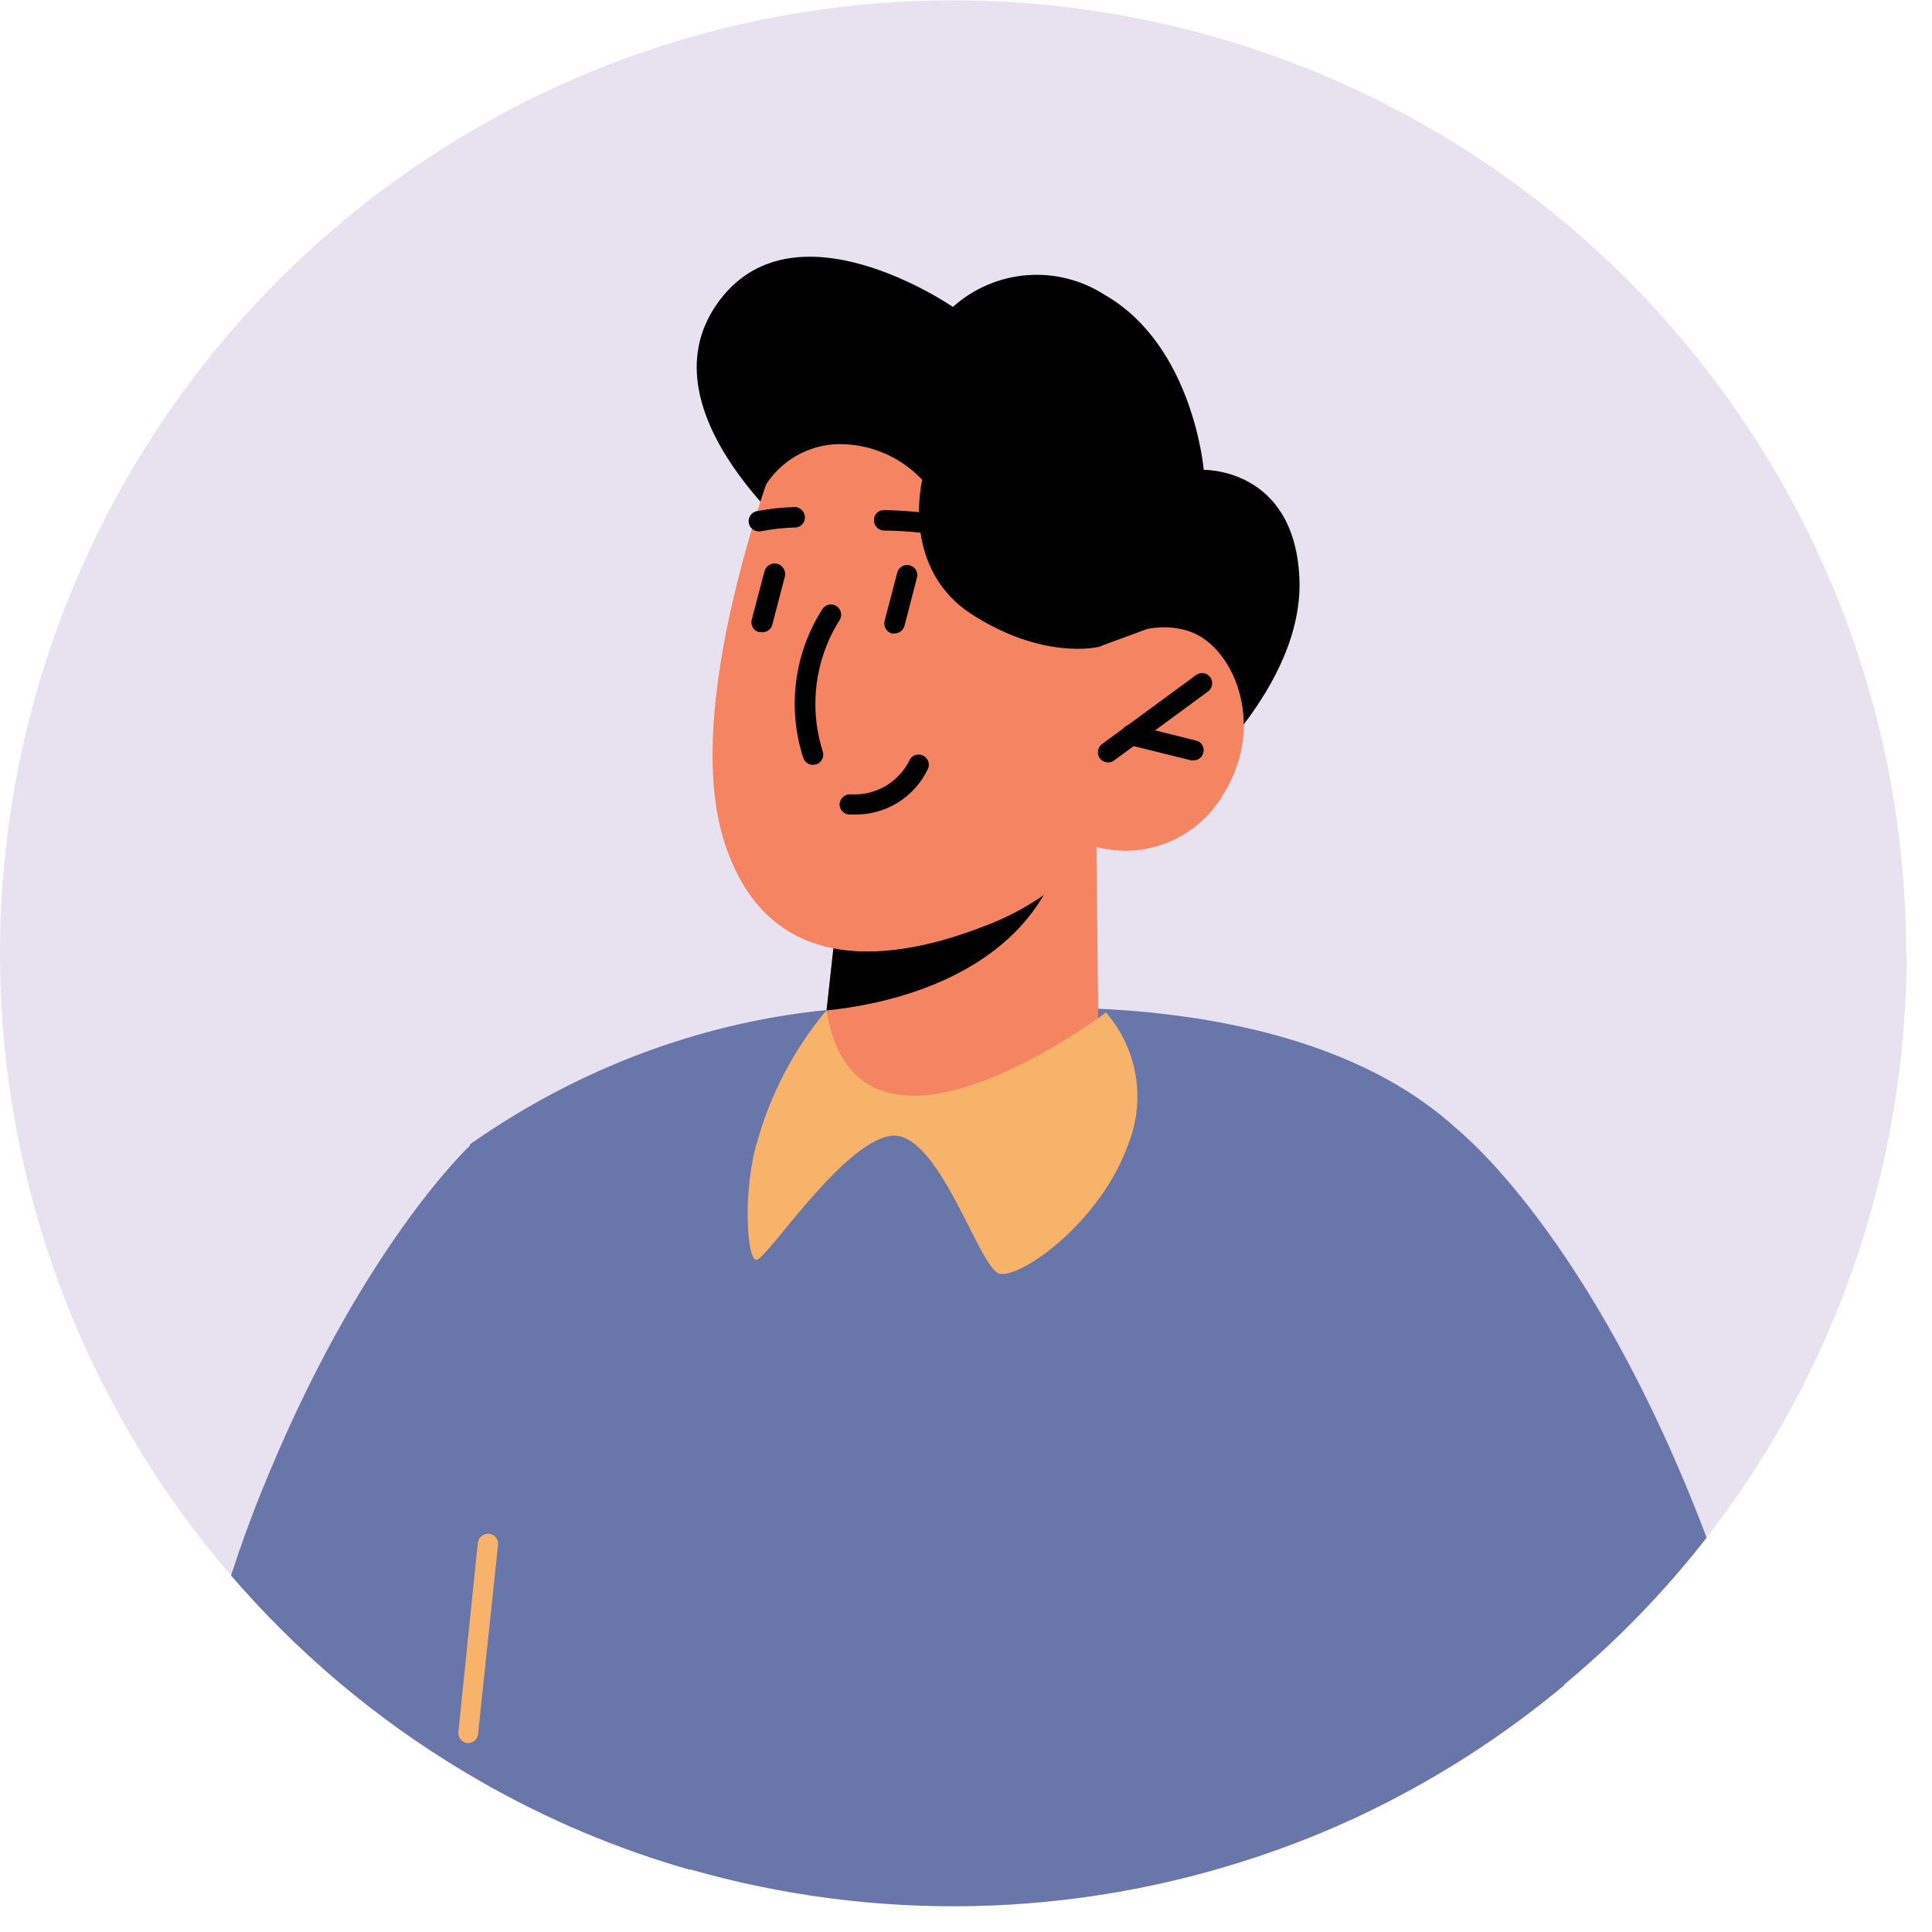 <svg width="38" height="38" viewBox="0 0 38 38" fill="none" xmlns="http://www.w3.org/2000/svg">
<g id="client-3-svg">
<path id="Vector" d="M37.5 18.759C37.499 21.485 36.904 24.178 35.756 26.65C34.608 29.122 32.935 31.315 30.853 33.074L30.769 33.142C29.543 34.166 28.192 35.03 26.748 35.712C26.094 36.019 25.423 36.288 24.737 36.516C21.125 37.728 17.23 37.815 13.567 36.765C12.135 36.356 10.758 35.776 9.465 35.036C7.705 34.033 6.119 32.752 4.769 31.241L4.536 30.975C4.411 30.834 4.29 30.69 4.174 30.545C2.287 28.213 0.987 25.463 0.384 22.525C-0.22 19.587 -0.11 16.547 0.705 13.661C1.519 10.774 3.015 8.125 5.065 5.936C7.116 3.748 9.662 2.083 12.489 1.081C15.316 0.08 18.342 -0.228 21.314 0.183C24.285 0.594 27.114 1.712 29.563 3.442C32.013 5.173 34.011 7.466 35.391 10.129C36.771 12.793 37.491 15.748 37.492 18.747L37.5 18.759Z" fill="#E8E1EF"/>
<path id="Vector_2" d="M15.863 10.75C15.863 10.75 12.61 8.152 14.089 5.997C15.569 3.842 18.742 6.037 18.742 6.037C19.145 5.675 19.656 5.456 20.195 5.413C20.735 5.37 21.274 5.506 21.729 5.8C23.474 6.801 23.676 9.242 23.676 9.242C23.676 9.242 25.457 9.197 25.557 11.365C25.658 13.532 23.326 15.462 23.326 15.462L15.863 10.75Z" fill="black"/>
<path id="Vector_3" d="M30.769 33.143C29.543 34.167 28.192 35.03 26.748 35.712C26.094 36.02 25.423 36.288 24.737 36.517C21.125 37.728 17.23 37.815 13.567 36.766C12.135 36.357 10.758 35.776 9.466 35.037L9.244 22.507C14.206 19.025 19.02 19.894 19.02 19.894C19.02 19.894 25.34 19.174 28.642 22.194C29.13 22.636 29.538 23.16 29.848 23.742C30.387 24.739 30.648 28.696 30.769 33.143Z" fill="#6876AA"/>
<path id="Vector_4" d="M21.565 16.657L21.609 20.786C21.609 20.786 20.873 21.993 18.46 22.202C16.663 22.367 16.024 21.965 16.024 21.965L16.257 19.869L16.482 17.827L20.837 16.826L21.565 16.657Z" fill="#F48462"/>
<path id="Vector_5" d="M20.837 16.826C20.817 16.965 20.778 17.1 20.72 17.228C19.815 19.302 17.294 19.773 16.257 19.873L16.482 17.831L20.837 16.826Z" fill="black"/>
<path id="Vector_6" d="M15.469 8.425C15.469 8.425 13.354 13.608 14.226 16.492C15.099 19.375 17.733 18.84 19.293 18.241C20.177 17.926 20.961 17.379 21.561 16.656C22.012 16.778 22.491 16.753 22.928 16.586C23.364 16.419 23.738 16.119 23.994 15.728C24.942 14.332 24.295 12.776 23.447 12.438C22.598 12.101 21.613 12.732 21.613 12.732L22.357 11.216C22.357 11.216 18.879 3.705 15.469 8.425Z" fill="#F48462"/>
<path id="Vector_7" d="M21.794 14.996C21.762 14.996 21.732 14.988 21.704 14.974C21.676 14.96 21.652 14.94 21.633 14.916C21.617 14.894 21.606 14.87 21.6 14.844C21.593 14.819 21.592 14.792 21.596 14.766C21.601 14.739 21.61 14.714 21.624 14.692C21.637 14.669 21.656 14.65 21.677 14.634L23.523 13.279C23.565 13.247 23.619 13.233 23.672 13.241C23.724 13.248 23.772 13.277 23.804 13.319C23.835 13.363 23.847 13.416 23.839 13.469C23.831 13.521 23.802 13.569 23.76 13.601L21.914 14.956C21.88 14.983 21.837 14.997 21.794 14.996Z" fill="black"/>
<path id="Vector_8" d="M23.475 14.955H23.427L22.196 14.65C22.171 14.643 22.147 14.632 22.125 14.617C22.104 14.601 22.087 14.582 22.073 14.559C22.059 14.537 22.051 14.512 22.047 14.486C22.043 14.46 22.045 14.434 22.051 14.408C22.064 14.357 22.096 14.312 22.141 14.284C22.186 14.256 22.241 14.248 22.293 14.26L23.523 14.565C23.549 14.571 23.573 14.582 23.595 14.597C23.616 14.612 23.634 14.632 23.648 14.655C23.661 14.677 23.67 14.702 23.673 14.728C23.677 14.755 23.675 14.781 23.668 14.806C23.657 14.849 23.632 14.887 23.597 14.914C23.562 14.941 23.519 14.956 23.475 14.955Z" fill="black"/>
<path id="Vector_9" d="M18.947 10.604H18.879C18.388 10.496 17.886 10.44 17.383 10.435C17.357 10.434 17.331 10.428 17.307 10.417C17.283 10.406 17.261 10.39 17.243 10.371C17.225 10.352 17.211 10.329 17.202 10.304C17.193 10.279 17.189 10.253 17.19 10.226C17.19 10.2 17.195 10.174 17.206 10.15C17.216 10.125 17.232 10.104 17.251 10.085C17.27 10.067 17.293 10.053 17.318 10.044C17.342 10.036 17.369 10.032 17.395 10.033C17.937 10.041 18.476 10.106 19.004 10.226C19.057 10.236 19.104 10.265 19.136 10.309C19.167 10.354 19.18 10.408 19.171 10.462C19.161 10.515 19.131 10.562 19.087 10.594C19.043 10.625 18.989 10.638 18.935 10.629L18.947 10.604Z" fill="black"/>
<path id="Vector_10" d="M14.942 10.452C14.889 10.456 14.836 10.439 14.796 10.404C14.755 10.37 14.729 10.32 14.725 10.267C14.721 10.213 14.738 10.161 14.773 10.12C14.807 10.079 14.857 10.054 14.91 10.05C15.154 10.003 15.402 9.977 15.65 9.973C15.702 9.979 15.75 10.005 15.784 10.046C15.818 10.086 15.835 10.138 15.831 10.191C15.829 10.217 15.823 10.242 15.811 10.266C15.8 10.29 15.783 10.311 15.764 10.328C15.744 10.345 15.72 10.358 15.695 10.366C15.671 10.374 15.644 10.378 15.618 10.375C15.401 10.383 15.184 10.407 14.97 10.448L14.942 10.452Z" fill="black"/>
<path id="Vector_11" d="M15.991 15.044C15.948 15.044 15.906 15.03 15.872 15.005C15.837 14.98 15.811 14.944 15.798 14.903C15.641 14.417 15.594 13.901 15.66 13.394C15.726 12.887 15.904 12.402 16.18 11.972C16.212 11.928 16.259 11.9 16.312 11.891C16.365 11.883 16.419 11.896 16.462 11.928C16.505 11.959 16.534 12.006 16.542 12.059C16.55 12.112 16.537 12.166 16.506 12.209C16.268 12.589 16.117 13.016 16.061 13.46C16.006 13.905 16.047 14.356 16.184 14.782C16.2 14.834 16.194 14.889 16.169 14.936C16.145 14.983 16.102 15.019 16.052 15.036L15.991 15.044Z" fill="black"/>
<path id="Vector_12" d="M14.979 12.434H14.926C14.875 12.42 14.832 12.386 14.806 12.341C14.779 12.295 14.772 12.24 14.786 12.189L15.035 11.24C15.041 11.214 15.053 11.189 15.069 11.167C15.086 11.145 15.106 11.127 15.129 11.113C15.153 11.099 15.178 11.089 15.205 11.085C15.232 11.081 15.26 11.083 15.286 11.089C15.312 11.096 15.337 11.108 15.359 11.124C15.381 11.14 15.4 11.16 15.414 11.184C15.428 11.207 15.437 11.233 15.441 11.26C15.445 11.287 15.444 11.314 15.437 11.341L15.188 12.294C15.175 12.338 15.147 12.376 15.108 12.402C15.07 12.427 15.024 12.439 14.979 12.434Z" fill="black"/>
<path id="Vector_13" d="M17.592 12.459H17.544C17.518 12.452 17.494 12.441 17.473 12.425C17.452 12.409 17.434 12.389 17.421 12.366C17.407 12.343 17.398 12.318 17.395 12.292C17.391 12.266 17.392 12.239 17.399 12.213L17.648 11.26C17.663 11.209 17.696 11.166 17.742 11.14C17.788 11.113 17.842 11.106 17.894 11.12C17.919 11.126 17.943 11.138 17.964 11.154C17.985 11.17 18.003 11.19 18.016 11.213C18.029 11.235 18.037 11.261 18.041 11.287C18.044 11.313 18.042 11.34 18.034 11.365L17.789 12.314C17.776 12.356 17.75 12.393 17.715 12.419C17.679 12.445 17.636 12.459 17.592 12.459Z" fill="black"/>
<path id="Vector_14" d="M15.031 9.587C15.182 9.332 15.397 9.119 15.653 8.97C15.911 8.82 16.201 8.74 16.499 8.735C16.806 8.733 17.11 8.794 17.392 8.915C17.675 9.036 17.929 9.214 18.139 9.439C18.139 9.439 17.705 11.176 19.116 12.084C20.528 12.993 21.605 12.724 21.605 12.724L22.619 12.35L23.35 10.858L20.379 7.722L16.555 5.751L14.633 7.529L15.031 9.587Z" fill="black"/>
<path id="Vector_15" d="M16.784 16.021H16.699C16.673 16.019 16.647 16.012 16.623 16C16.6 15.988 16.579 15.971 16.562 15.951C16.544 15.931 16.532 15.908 16.523 15.882C16.515 15.857 16.512 15.831 16.514 15.804C16.52 15.752 16.546 15.704 16.587 15.67C16.627 15.636 16.679 15.62 16.732 15.623C16.968 15.638 17.203 15.583 17.408 15.465C17.613 15.347 17.779 15.171 17.886 14.96C17.896 14.935 17.911 14.913 17.93 14.895C17.949 14.877 17.972 14.862 17.997 14.853C18.022 14.844 18.048 14.839 18.075 14.84C18.101 14.841 18.127 14.848 18.151 14.859C18.199 14.881 18.237 14.921 18.256 14.971C18.275 15.021 18.273 15.076 18.251 15.124C18.12 15.4 17.911 15.632 17.651 15.791C17.39 15.95 17.089 16.03 16.784 16.021Z" fill="black"/>
<path id="Vector_16" d="M16.257 19.869C15.628 20.62 15.165 21.496 14.898 22.438C14.609 23.383 14.681 24.779 14.878 24.779C15.075 24.779 16.563 22.483 17.512 22.342C18.461 22.201 19.253 24.955 19.659 25.052C20.065 25.148 21.637 24.063 22.196 22.495C22.365 22.065 22.413 21.597 22.335 21.142C22.257 20.687 22.056 20.262 21.754 19.913C21.754 19.913 16.856 23.628 16.257 19.869Z" fill="#F7B369"/>
<path id="Vector_17" d="M13.575 36.778C12.143 36.369 10.766 35.788 9.474 35.049C7.713 34.046 6.127 32.764 4.777 31.253L4.544 30.988C4.721 30.445 4.914 29.902 5.127 29.379C7.061 24.554 9.253 22.523 9.253 22.523L13.575 36.778Z" fill="#6876AA"/>
<path id="Vector_18" d="M33.567 30.244C32.764 31.274 31.854 32.218 30.853 33.058L30.769 33.127C29.543 34.151 28.192 35.014 26.748 35.696L28.633 22.189C28.633 22.189 31.295 24.244 33.567 30.244Z" fill="#6876AA"/>
<path id="Vector_19" d="M9.217 34.285H9.192C9.14 34.279 9.092 34.252 9.058 34.211C9.025 34.169 9.01 34.116 9.016 34.063L9.398 30.344C9.405 30.292 9.431 30.244 9.473 30.211C9.514 30.178 9.566 30.163 9.619 30.167C9.645 30.17 9.67 30.177 9.693 30.19C9.716 30.202 9.736 30.219 9.752 30.239C9.769 30.259 9.781 30.282 9.789 30.307C9.796 30.332 9.798 30.358 9.796 30.384L9.402 34.116C9.395 34.161 9.373 34.203 9.339 34.233C9.306 34.264 9.262 34.282 9.217 34.285Z" fill="#F7B369"/>
</g>
</svg>
